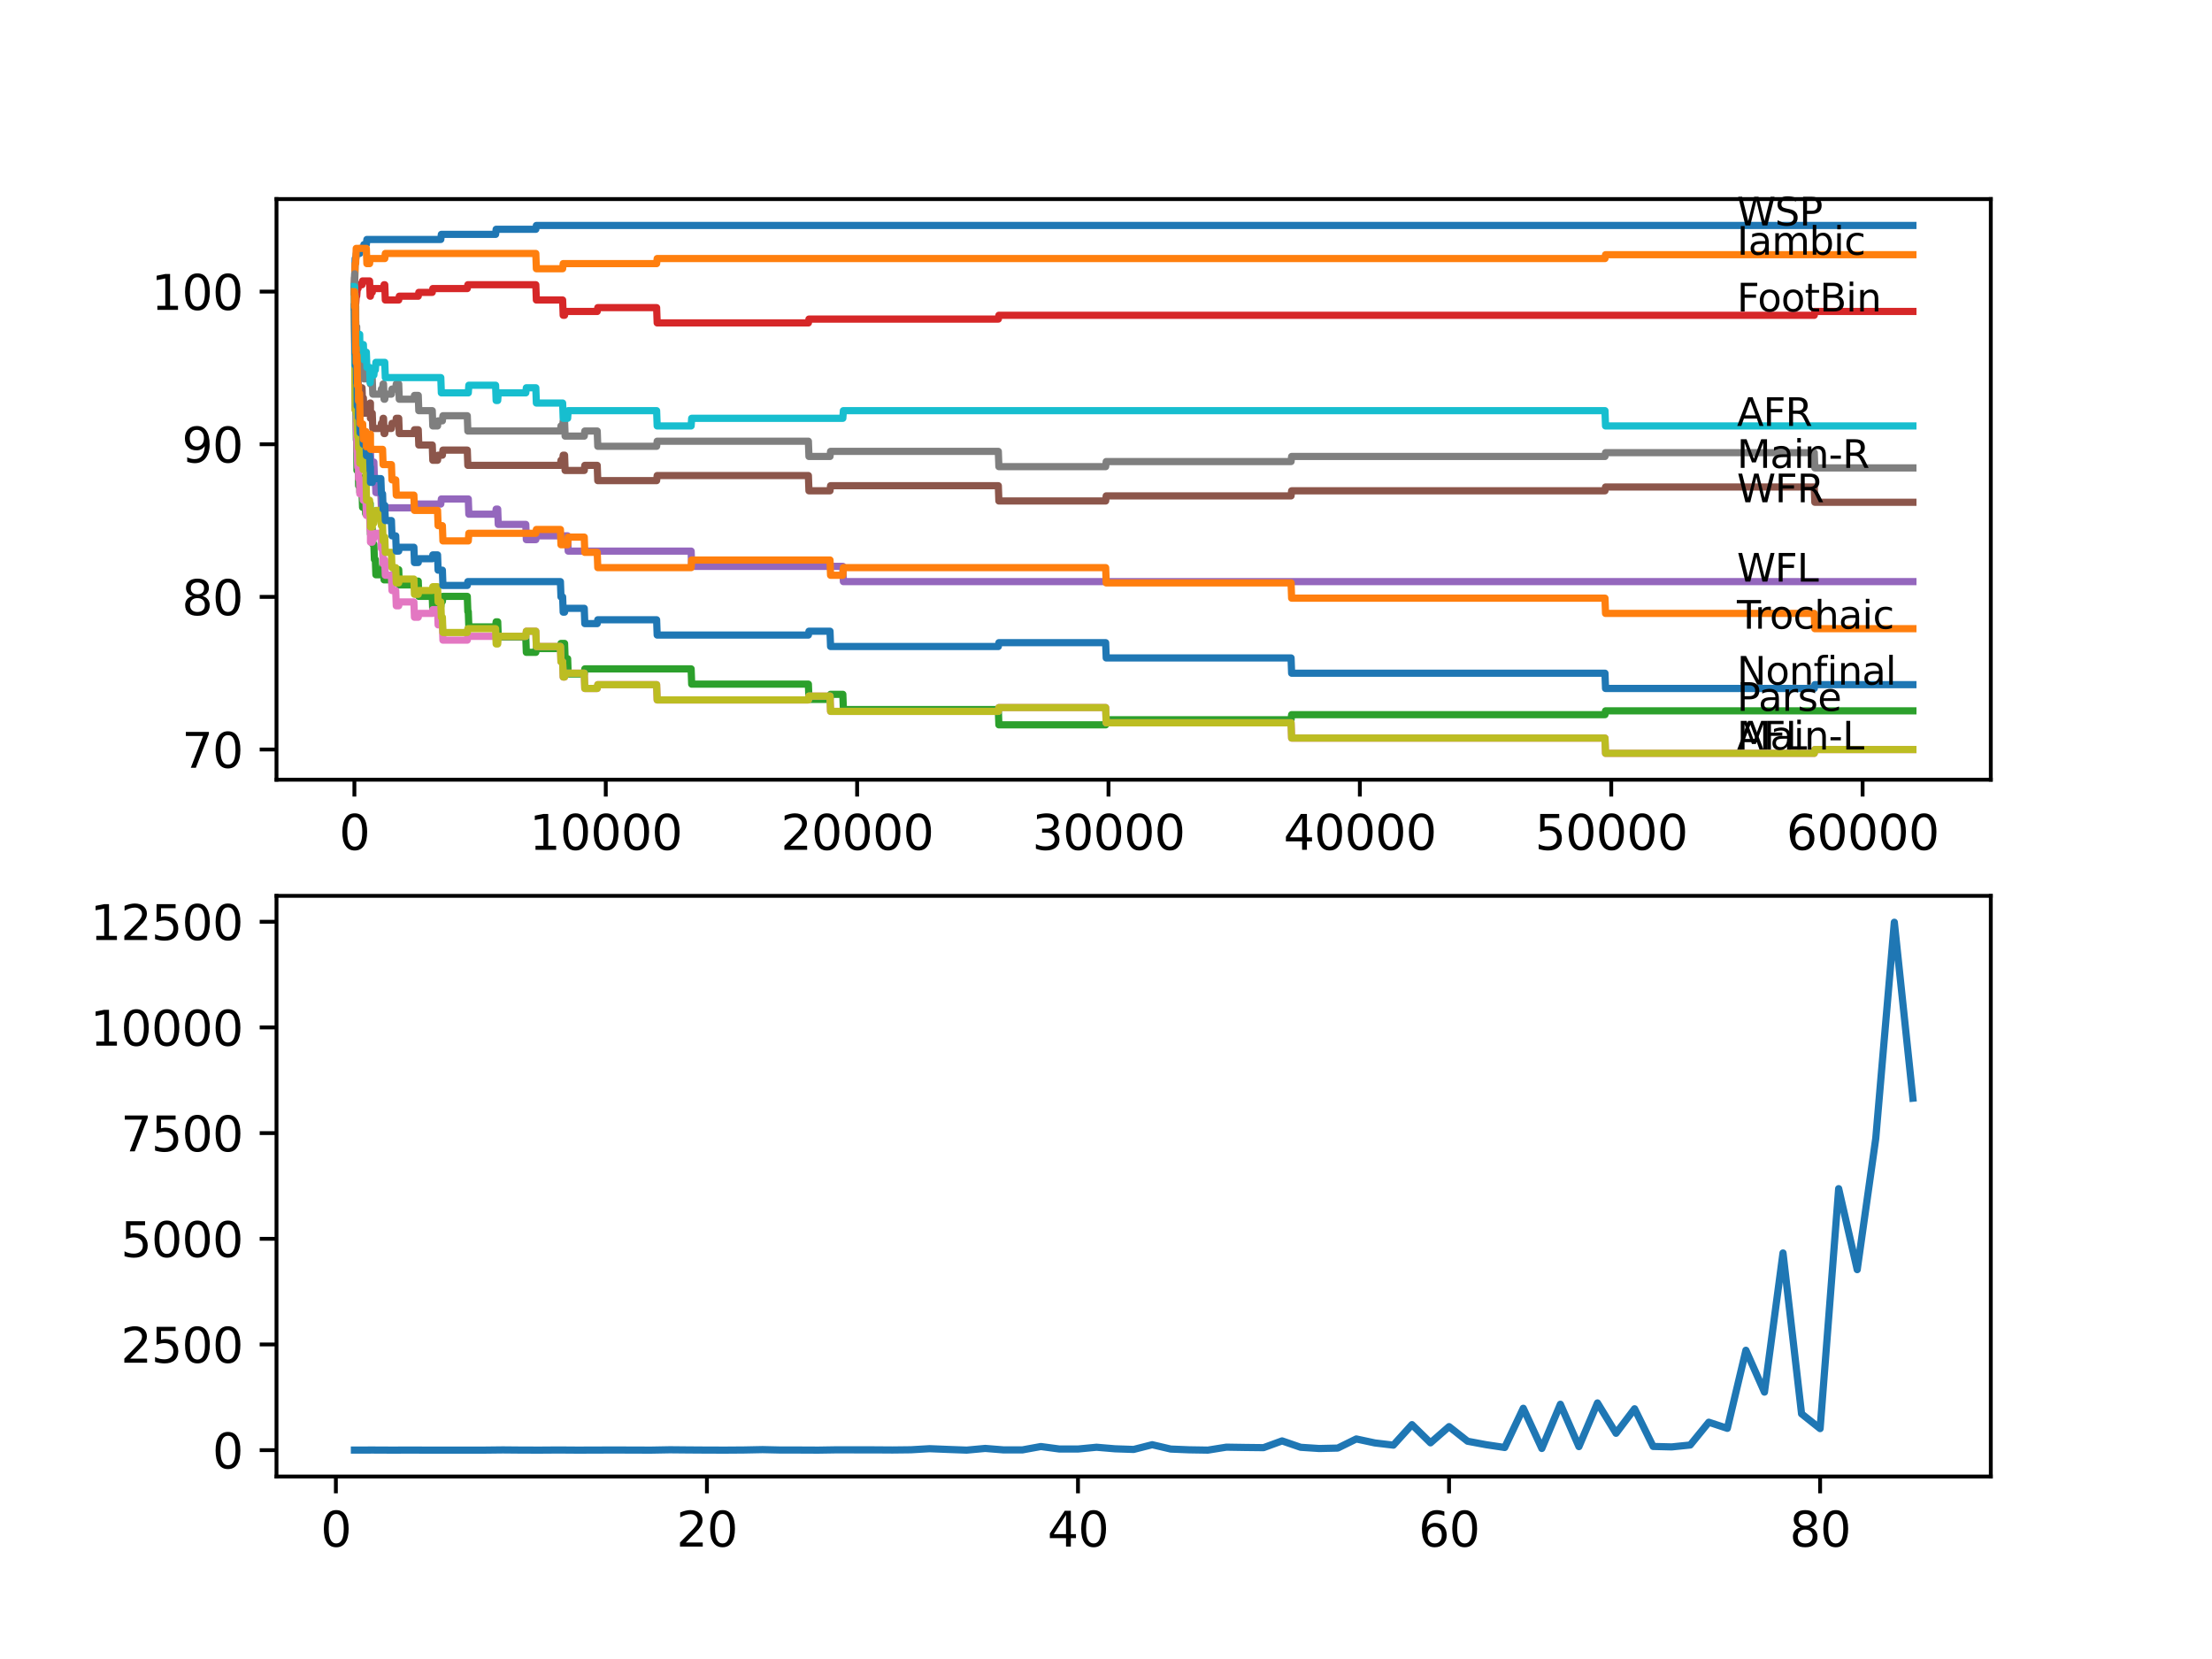 <?xml version="1.0" encoding="utf-8" standalone="no"?>
<!DOCTYPE svg PUBLIC "-//W3C//DTD SVG 1.1//EN"
  "http://www.w3.org/Graphics/SVG/1.1/DTD/svg11.dtd">
<svg xmlns:xlink="http://www.w3.org/1999/xlink" width="460.8pt" height="345.6pt" viewBox="0 0 460.8 345.6" xmlns="http://www.w3.org/2000/svg" version="1.1">
 <defs>
  <style type="text/css">*{stroke-linejoin: round; stroke-linecap: butt}</style>
 </defs>
 <g id="figure_1">
  <g id="patch_1">
   <path d="M 0 345.6 
L 460.8 345.6 
L 460.8 0 
L 0 0 
z
" style="fill: #ffffff"/>
  </g>
  <g id="axes_1">
   <g id="patch_2">
    <path d="M 57.6 162.432 
L 414.72 162.432 
L 414.72 41.472 
L 57.6 41.472 
z
" style="fill: #ffffff"/>
   </g>
   <g id="matplotlib.axis_1">
    <g id="xtick_1">
     <g id="line2d_1">
      <defs>
       <path id="m5363590cbb" d="M 0 0 
L 0 3.5 
" style="stroke: #000000; stroke-width: 0.8"/>
      </defs>
      <g>
       <use xlink:href="#m5363590cbb" x="73.827" y="162.432" style="stroke: #000000; stroke-width: 0.8"/>
      </g>
     </g>
     <g id="text_1">
      <!-- 0 -->
      <g transform="translate(70.646 177.03)scale(0.1 -0.1)">
       <defs>
        <path id="DejaVuSans-30" d="M 2034 4250 
Q 1547 4250 1301 3770 
Q 1056 3291 1056 2328 
Q 1056 1369 1301 889 
Q 1547 409 2034 409 
Q 2525 409 2770 889 
Q 3016 1369 3016 2328 
Q 3016 3291 2770 3770 
Q 2525 4250 2034 4250 
z
M 2034 4750 
Q 2819 4750 3233 4129 
Q 3647 3509 3647 2328 
Q 3647 1150 3233 529 
Q 2819 -91 2034 -91 
Q 1250 -91 836 529 
Q 422 1150 422 2328 
Q 422 3509 836 4129 
Q 1250 4750 2034 4750 
z
" transform="scale(0.016)"/>
       </defs>
       <use xlink:href="#DejaVuSans-30"/>
      </g>
     </g>
    </g>
    <g id="xtick_2">
     <g id="line2d_2">
      <g>
       <use xlink:href="#m5363590cbb" x="126.192" y="162.432" style="stroke: #000000; stroke-width: 0.8"/>
      </g>
     </g>
     <g id="text_2">
      <!-- 10000 -->
      <g transform="translate(110.286 177.03)scale(0.1 -0.1)">
       <defs>
        <path id="DejaVuSans-31" d="M 794 531 
L 1825 531 
L 1825 4091 
L 703 3866 
L 703 4441 
L 1819 4666 
L 2450 4666 
L 2450 531 
L 3481 531 
L 3481 0 
L 794 0 
L 794 531 
z
" transform="scale(0.016)"/>
       </defs>
       <use xlink:href="#DejaVuSans-31"/>
       <use xlink:href="#DejaVuSans-30" x="63.623"/>
       <use xlink:href="#DejaVuSans-30" x="127.246"/>
       <use xlink:href="#DejaVuSans-30" x="190.869"/>
       <use xlink:href="#DejaVuSans-30" x="254.492"/>
      </g>
     </g>
    </g>
    <g id="xtick_3">
     <g id="line2d_3">
      <g>
       <use xlink:href="#m5363590cbb" x="178.556" y="162.432" style="stroke: #000000; stroke-width: 0.8"/>
      </g>
     </g>
     <g id="text_3">
      <!-- 20000 -->
      <g transform="translate(162.65 177.03)scale(0.1 -0.1)">
       <defs>
        <path id="DejaVuSans-32" d="M 1228 531 
L 3431 531 
L 3431 0 
L 469 0 
L 469 531 
Q 828 903 1448 1529 
Q 2069 2156 2228 2338 
Q 2531 2678 2651 2914 
Q 2772 3150 2772 3378 
Q 2772 3750 2511 3984 
Q 2250 4219 1831 4219 
Q 1534 4219 1204 4116 
Q 875 4013 500 3803 
L 500 4441 
Q 881 4594 1212 4672 
Q 1544 4750 1819 4750 
Q 2544 4750 2975 4387 
Q 3406 4025 3406 3419 
Q 3406 3131 3298 2873 
Q 3191 2616 2906 2266 
Q 2828 2175 2409 1742 
Q 1991 1309 1228 531 
z
" transform="scale(0.016)"/>
       </defs>
       <use xlink:href="#DejaVuSans-32"/>
       <use xlink:href="#DejaVuSans-30" x="63.623"/>
       <use xlink:href="#DejaVuSans-30" x="127.246"/>
       <use xlink:href="#DejaVuSans-30" x="190.869"/>
       <use xlink:href="#DejaVuSans-30" x="254.492"/>
      </g>
     </g>
    </g>
    <g id="xtick_4">
     <g id="line2d_4">
      <g>
       <use xlink:href="#m5363590cbb" x="230.921" y="162.432" style="stroke: #000000; stroke-width: 0.8"/>
      </g>
     </g>
     <g id="text_4">
      <!-- 30000 -->
      <g transform="translate(215.015 177.03)scale(0.1 -0.1)">
       <defs>
        <path id="DejaVuSans-33" d="M 2597 2516 
Q 3050 2419 3304 2112 
Q 3559 1806 3559 1356 
Q 3559 666 3084 287 
Q 2609 -91 1734 -91 
Q 1441 -91 1130 -33 
Q 819 25 488 141 
L 488 750 
Q 750 597 1062 519 
Q 1375 441 1716 441 
Q 2309 441 2620 675 
Q 2931 909 2931 1356 
Q 2931 1769 2642 2001 
Q 2353 2234 1838 2234 
L 1294 2234 
L 1294 2753 
L 1863 2753 
Q 2328 2753 2575 2939 
Q 2822 3125 2822 3475 
Q 2822 3834 2567 4026 
Q 2313 4219 1838 4219 
Q 1578 4219 1281 4162 
Q 984 4106 628 3988 
L 628 4550 
Q 988 4650 1302 4700 
Q 1616 4750 1894 4750 
Q 2613 4750 3031 4423 
Q 3450 4097 3450 3541 
Q 3450 3153 3228 2886 
Q 3006 2619 2597 2516 
z
" transform="scale(0.016)"/>
       </defs>
       <use xlink:href="#DejaVuSans-33"/>
       <use xlink:href="#DejaVuSans-30" x="63.623"/>
       <use xlink:href="#DejaVuSans-30" x="127.246"/>
       <use xlink:href="#DejaVuSans-30" x="190.869"/>
       <use xlink:href="#DejaVuSans-30" x="254.492"/>
      </g>
     </g>
    </g>
    <g id="xtick_5">
     <g id="line2d_5">
      <g>
       <use xlink:href="#m5363590cbb" x="283.285" y="162.432" style="stroke: #000000; stroke-width: 0.8"/>
      </g>
     </g>
     <g id="text_5">
      <!-- 40000 -->
      <g transform="translate(267.379 177.03)scale(0.1 -0.1)">
       <defs>
        <path id="DejaVuSans-34" d="M 2419 4116 
L 825 1625 
L 2419 1625 
L 2419 4116 
z
M 2253 4666 
L 3047 4666 
L 3047 1625 
L 3713 1625 
L 3713 1100 
L 3047 1100 
L 3047 0 
L 2419 0 
L 2419 1100 
L 313 1100 
L 313 1709 
L 2253 4666 
z
" transform="scale(0.016)"/>
       </defs>
       <use xlink:href="#DejaVuSans-34"/>
       <use xlink:href="#DejaVuSans-30" x="63.623"/>
       <use xlink:href="#DejaVuSans-30" x="127.246"/>
       <use xlink:href="#DejaVuSans-30" x="190.869"/>
       <use xlink:href="#DejaVuSans-30" x="254.492"/>
      </g>
     </g>
    </g>
    <g id="xtick_6">
     <g id="line2d_6">
      <g>
       <use xlink:href="#m5363590cbb" x="335.65" y="162.432" style="stroke: #000000; stroke-width: 0.8"/>
      </g>
     </g>
     <g id="text_6">
      <!-- 50000 -->
      <g transform="translate(319.744 177.03)scale(0.1 -0.1)">
       <defs>
        <path id="DejaVuSans-35" d="M 691 4666 
L 3169 4666 
L 3169 4134 
L 1269 4134 
L 1269 2991 
Q 1406 3038 1543 3061 
Q 1681 3084 1819 3084 
Q 2600 3084 3056 2656 
Q 3513 2228 3513 1497 
Q 3513 744 3044 326 
Q 2575 -91 1722 -91 
Q 1428 -91 1123 -41 
Q 819 9 494 109 
L 494 744 
Q 775 591 1075 516 
Q 1375 441 1709 441 
Q 2250 441 2565 725 
Q 2881 1009 2881 1497 
Q 2881 1984 2565 2268 
Q 2250 2553 1709 2553 
Q 1456 2553 1204 2497 
Q 953 2441 691 2322 
L 691 4666 
z
" transform="scale(0.016)"/>
       </defs>
       <use xlink:href="#DejaVuSans-35"/>
       <use xlink:href="#DejaVuSans-30" x="63.623"/>
       <use xlink:href="#DejaVuSans-30" x="127.246"/>
       <use xlink:href="#DejaVuSans-30" x="190.869"/>
       <use xlink:href="#DejaVuSans-30" x="254.492"/>
      </g>
     </g>
    </g>
    <g id="xtick_7">
     <g id="line2d_7">
      <g>
       <use xlink:href="#m5363590cbb" x="388.014" y="162.432" style="stroke: #000000; stroke-width: 0.8"/>
      </g>
     </g>
     <g id="text_7">
      <!-- 60000 -->
      <g transform="translate(372.108 177.03)scale(0.1 -0.1)">
       <defs>
        <path id="DejaVuSans-36" d="M 2113 2584 
Q 1688 2584 1439 2293 
Q 1191 2003 1191 1497 
Q 1191 994 1439 701 
Q 1688 409 2113 409 
Q 2538 409 2786 701 
Q 3034 994 3034 1497 
Q 3034 2003 2786 2293 
Q 2538 2584 2113 2584 
z
M 3366 4563 
L 3366 3988 
Q 3128 4100 2886 4159 
Q 2644 4219 2406 4219 
Q 1781 4219 1451 3797 
Q 1122 3375 1075 2522 
Q 1259 2794 1537 2939 
Q 1816 3084 2150 3084 
Q 2853 3084 3261 2657 
Q 3669 2231 3669 1497 
Q 3669 778 3244 343 
Q 2819 -91 2113 -91 
Q 1303 -91 875 529 
Q 447 1150 447 2328 
Q 447 3434 972 4092 
Q 1497 4750 2381 4750 
Q 2619 4750 2861 4703 
Q 3103 4656 3366 4563 
z
" transform="scale(0.016)"/>
       </defs>
       <use xlink:href="#DejaVuSans-36"/>
       <use xlink:href="#DejaVuSans-30" x="63.623"/>
       <use xlink:href="#DejaVuSans-30" x="127.246"/>
       <use xlink:href="#DejaVuSans-30" x="190.869"/>
       <use xlink:href="#DejaVuSans-30" x="254.492"/>
      </g>
     </g>
    </g>
   </g>
   <g id="matplotlib.axis_2">
    <g id="ytick_1">
     <g id="line2d_8">
      <defs>
       <path id="m5a11fa9c61" d="M 0 0 
L -3.5 0 
" style="stroke: #000000; stroke-width: 0.8"/>
      </defs>
      <g>
       <use xlink:href="#m5a11fa9c61" x="57.6" y="156.139" style="stroke: #000000; stroke-width: 0.8"/>
      </g>
     </g>
     <g id="text_8">
      <!-- 70 -->
      <g transform="translate(37.875 159.938)scale(0.1 -0.1)">
       <defs>
        <path id="DejaVuSans-37" d="M 525 4666 
L 3525 4666 
L 3525 4397 
L 1831 0 
L 1172 0 
L 2766 4134 
L 525 4134 
L 525 4666 
z
" transform="scale(0.016)"/>
       </defs>
       <use xlink:href="#DejaVuSans-37"/>
       <use xlink:href="#DejaVuSans-30" x="63.623"/>
      </g>
     </g>
    </g>
    <g id="ytick_2">
     <g id="line2d_9">
      <g>
       <use xlink:href="#m5a11fa9c61" x="57.6" y="124.342" style="stroke: #000000; stroke-width: 0.8"/>
      </g>
     </g>
     <g id="text_9">
      <!-- 80 -->
      <g transform="translate(37.875 128.141)scale(0.1 -0.1)">
       <defs>
        <path id="DejaVuSans-38" d="M 2034 2216 
Q 1584 2216 1326 1975 
Q 1069 1734 1069 1313 
Q 1069 891 1326 650 
Q 1584 409 2034 409 
Q 2484 409 2743 651 
Q 3003 894 3003 1313 
Q 3003 1734 2745 1975 
Q 2488 2216 2034 2216 
z
M 1403 2484 
Q 997 2584 770 2862 
Q 544 3141 544 3541 
Q 544 4100 942 4425 
Q 1341 4750 2034 4750 
Q 2731 4750 3128 4425 
Q 3525 4100 3525 3541 
Q 3525 3141 3298 2862 
Q 3072 2584 2669 2484 
Q 3125 2378 3379 2068 
Q 3634 1759 3634 1313 
Q 3634 634 3220 271 
Q 2806 -91 2034 -91 
Q 1263 -91 848 271 
Q 434 634 434 1313 
Q 434 1759 690 2068 
Q 947 2378 1403 2484 
z
M 1172 3481 
Q 1172 3119 1398 2916 
Q 1625 2713 2034 2713 
Q 2441 2713 2670 2916 
Q 2900 3119 2900 3481 
Q 2900 3844 2670 4047 
Q 2441 4250 2034 4250 
Q 1625 4250 1398 4047 
Q 1172 3844 1172 3481 
z
" transform="scale(0.016)"/>
       </defs>
       <use xlink:href="#DejaVuSans-38"/>
       <use xlink:href="#DejaVuSans-30" x="63.623"/>
      </g>
     </g>
    </g>
    <g id="ytick_3">
     <g id="line2d_10">
      <g>
       <use xlink:href="#m5a11fa9c61" x="57.6" y="92.545" style="stroke: #000000; stroke-width: 0.8"/>
      </g>
     </g>
     <g id="text_10">
      <!-- 90 -->
      <g transform="translate(37.875 96.345)scale(0.1 -0.1)">
       <defs>
        <path id="DejaVuSans-39" d="M 703 97 
L 703 672 
Q 941 559 1184 500 
Q 1428 441 1663 441 
Q 2288 441 2617 861 
Q 2947 1281 2994 2138 
Q 2813 1869 2534 1725 
Q 2256 1581 1919 1581 
Q 1219 1581 811 2004 
Q 403 2428 403 3163 
Q 403 3881 828 4315 
Q 1253 4750 1959 4750 
Q 2769 4750 3195 4129 
Q 3622 3509 3622 2328 
Q 3622 1225 3098 567 
Q 2575 -91 1691 -91 
Q 1453 -91 1209 -44 
Q 966 3 703 97 
z
M 1959 2075 
Q 2384 2075 2632 2365 
Q 2881 2656 2881 3163 
Q 2881 3666 2632 3958 
Q 2384 4250 1959 4250 
Q 1534 4250 1286 3958 
Q 1038 3666 1038 3163 
Q 1038 2656 1286 2365 
Q 1534 2075 1959 2075 
z
" transform="scale(0.016)"/>
       </defs>
       <use xlink:href="#DejaVuSans-39"/>
       <use xlink:href="#DejaVuSans-30" x="63.623"/>
      </g>
     </g>
    </g>
    <g id="ytick_4">
     <g id="line2d_11">
      <g>
       <use xlink:href="#m5a11fa9c61" x="57.6" y="60.749" style="stroke: #000000; stroke-width: 0.8"/>
      </g>
     </g>
     <g id="text_11">
      <!-- 100 -->
      <g transform="translate(31.512 64.548)scale(0.1 -0.1)">
       <use xlink:href="#DejaVuSans-31"/>
       <use xlink:href="#DejaVuSans-30" x="63.623"/>
       <use xlink:href="#DejaVuSans-30" x="127.246"/>
      </g>
     </g>
    </g>
   </g>
   <g id="line2d_12">
    <path d="M 73.833 60.749 
L 73.838 60.749 
L 73.99 53.859 
L 74.121 53.859 
L 74.236 52.8 
L 74.932 52.8 
L 75.048 51.74 
L 75.697 51.74 
L 75.812 50.945 
L 76.315 50.945 
L 76.43 49.885 
L 91.825 49.885 
L 91.94 48.825 
L 103.241 48.825 
L 103.356 47.765 
L 111.619 47.765 
L 111.734 46.97 
L 398.487 46.97 
L 398.487 46.97 
" clip-path="url(#p84be9d0172)" style="fill: none; stroke: #1f77b4; stroke-width: 1.5; stroke-linecap: square"/>
   </g>
   <g id="line2d_13">
    <path d="M 73.833 60.749 
L 73.838 60.749 
L 73.985 54.919 
L 74.095 54.919 
L 74.21 51.74 
L 76.315 51.74 
L 76.43 54.919 
L 76.99 54.919 
L 77.106 53.859 
L 80.153 53.859 
L 80.268 52.8 
L 111.619 52.8 
L 111.734 55.979 
L 117.206 55.979 
L 117.321 54.919 
L 136.785 54.919 
L 136.901 53.859 
L 334.346 53.859 
L 334.461 53.065 
L 398.487 53.065 
L 398.487 53.065 
" clip-path="url(#p84be9d0172)" style="fill: none; stroke: #ff7f0e; stroke-width: 1.5; stroke-linecap: square"/>
   </g>
   <g id="line2d_14">
    <path d="M 73.833 60.749 
L 73.838 60.749 
L 73.859 59.954 
L 73.89 68.433 
L 74.021 80.622 
L 74.058 80.622 
L 74.084 79.986 
L 74.089 83.165 
L 74.121 83.165 
L 74.241 91.645 
L 74.304 91.645 
L 74.362 98.004 
L 74.419 95.884 
L 74.592 95.884 
L 74.707 101.184 
L 74.901 101.184 
L 74.964 99.329 
L 74.969 102.508 
L 75 102.508 
L 75.414 102.508 
L 75.529 105.688 
L 75.556 105.688 
L 75.671 104.628 
L 75.697 104.628 
L 75.812 103.833 
L 76.058 103.833 
L 76.173 107.013 
L 76.226 107.013 
L 76.346 104.893 
L 77.126 104.893 
L 77.174 111.253 
L 77.242 110.193 
L 77.545 110.193 
L 77.661 113.372 
L 77.881 113.372 
L 77.996 116.552 
L 78.189 116.552 
L 78.305 119.732 
L 79.336 119.732 
L 79.451 118.672 
L 79.692 118.672 
L 79.808 117.612 
L 79.897 117.612 
L 80.012 120.792 
L 81.541 120.792 
L 81.656 119.732 
L 82.436 119.732 
L 82.551 118.672 
L 83.059 118.672 
L 83.175 121.851 
L 86.222 121.851 
L 86.337 121.057 
L 87.128 121.057 
L 87.243 124.236 
L 90.045 124.236 
L 90.16 127.416 
L 91.15 127.416 
L 91.265 126.356 
L 91.825 126.356 
L 91.94 125.296 
L 92.155 125.296 
L 92.27 124.236 
L 97.344 124.236 
L 97.46 127.416 
L 97.554 127.416 
L 97.669 130.596 
L 103.241 130.596 
L 103.356 129.536 
L 103.68 129.536 
L 103.796 132.715 
L 109.53 132.715 
L 109.645 135.895 
L 111.619 135.895 
L 111.734 135.1 
L 116.745 135.1 
L 116.861 134.04 
L 117.609 134.04 
L 117.725 137.22 
L 118.248 137.22 
L 118.363 140.4 
L 121.71 140.4 
L 121.825 139.34 
L 143.975 139.34 
L 144.09 142.519 
L 168.403 142.519 
L 168.518 145.699 
L 172.906 145.699 
L 173.022 144.639 
L 175.577 144.639 
L 175.692 147.819 
L 207.97 147.819 
L 208.085 150.998 
L 230.329 150.998 
L 230.444 149.939 
L 268.953 149.939 
L 269.068 148.879 
L 334.346 148.879 
L 334.461 148.084 
L 398.487 148.084 
L 398.487 148.084 
" clip-path="url(#p84be9d0172)" style="fill: none; stroke: #2ca02c; stroke-width: 1.5; stroke-linecap: square"/>
   </g>
   <g id="line2d_15">
    <path d="M 73.833 60.749 
L 73.859 60.749 
L 73.875 59.689 
L 73.937 66.048 
L 73.943 65.253 
L 73.958 65.253 
L 73.979 66.843 
L 74.074 63.292 
L 74.1 63.292 
L 74.22 61.703 
L 74.304 61.703 
L 74.424 60.113 
L 74.592 60.113 
L 74.707 59.318 
L 75.414 59.318 
L 75.529 58.523 
L 76.99 58.523 
L 77.106 61.703 
L 77.168 61.703 
L 77.284 60.908 
L 77.545 60.908 
L 77.661 60.113 
L 79.897 60.113 
L 80.012 59.318 
L 80.153 59.318 
L 80.268 62.498 
L 83.059 62.498 
L 83.175 61.703 
L 87.128 61.703 
L 87.243 60.908 
L 90.045 60.908 
L 90.16 60.113 
L 97.344 60.113 
L 97.46 59.318 
L 111.619 59.318 
L 111.734 62.498 
L 117.206 62.498 
L 117.321 65.677 
L 117.609 65.677 
L 117.725 64.882 
L 124.412 64.882 
L 124.527 64.087 
L 136.785 64.087 
L 136.901 67.267 
L 168.403 67.267 
L 168.518 66.472 
L 207.97 66.472 
L 208.085 65.677 
L 377.945 65.677 
L 378.06 64.882 
L 398.487 64.882 
L 398.487 64.882 
" clip-path="url(#p84be9d0172)" style="fill: none; stroke: #d62728; stroke-width: 1.5; stroke-linecap: square"/>
   </g>
   <g id="line2d_16">
    <path d="M 73.833 63.928 
L 73.838 63.928 
L 73.969 76.647 
L 74.084 76.647 
L 74.199 79.827 
L 74.22 79.827 
L 74.341 86.186 
L 74.686 86.186 
L 74.801 89.366 
L 74.901 89.366 
L 74.964 87.511 
L 74.969 90.691 
L 75 90.691 
L 75.697 90.691 
L 75.812 89.896 
L 76.058 89.896 
L 76.173 93.075 
L 77.126 93.075 
L 77.242 96.255 
L 77.881 96.255 
L 77.996 99.435 
L 78.189 99.435 
L 78.305 102.614 
L 79.336 102.614 
L 79.451 105.794 
L 86.222 105.794 
L 86.337 104.999 
L 91.825 104.999 
L 91.94 103.939 
L 97.554 103.939 
L 97.669 107.119 
L 103.241 107.119 
L 103.356 106.059 
L 103.68 106.059 
L 103.796 109.239 
L 109.53 109.239 
L 109.645 112.418 
L 111.619 112.418 
L 111.734 111.624 
L 118.248 111.624 
L 118.363 114.803 
L 143.975 114.803 
L 144.09 117.983 
L 175.577 117.983 
L 175.692 121.163 
L 398.487 121.163 
L 398.487 121.163 
" clip-path="url(#p84be9d0172)" style="fill: none; stroke: #9467bd; stroke-width: 1.5; stroke-linecap: square"/>
   </g>
   <g id="line2d_17">
    <path d="M 73.833 59.689 
L 73.854 59.689 
L 73.885 57.834 
L 73.896 64.193 
L 73.937 63.134 
L 74.053 68.433 
L 74.058 68.433 
L 74.1 67.797 
L 74.105 70.977 
L 74.121 70.977 
L 74.205 77.336 
L 74.236 75.216 
L 74.304 75.216 
L 74.362 81.576 
L 74.419 79.456 
L 74.592 79.456 
L 74.681 82.635 
L 74.702 81.576 
L 74.901 81.576 
L 75.016 80.781 
L 75.414 80.781 
L 75.529 83.96 
L 75.556 83.96 
L 75.671 82.9 
L 75.697 82.9 
L 75.812 86.08 
L 76.226 86.08 
L 76.341 85.02 
L 76.99 85.02 
L 77.106 83.96 
L 77.168 83.96 
L 77.174 87.14 
L 77.278 86.08 
L 77.545 86.08 
L 77.661 89.26 
L 79.336 89.26 
L 79.451 88.2 
L 79.692 88.2 
L 79.808 87.14 
L 79.897 87.14 
L 80.012 90.32 
L 80.153 90.32 
L 80.268 89.26 
L 81.541 89.26 
L 81.656 88.2 
L 82.436 88.2 
L 82.551 87.14 
L 83.059 87.14 
L 83.175 90.32 
L 86.222 90.32 
L 86.337 89.525 
L 87.128 89.525 
L 87.243 92.704 
L 90.045 92.704 
L 90.16 95.884 
L 91.15 95.884 
L 91.265 94.824 
L 92.155 94.824 
L 92.27 93.764 
L 97.344 93.764 
L 97.46 96.944 
L 116.745 96.944 
L 116.861 95.884 
L 117.206 95.884 
L 117.321 94.824 
L 117.609 94.824 
L 117.725 98.004 
L 121.71 98.004 
L 121.825 96.944 
L 124.412 96.944 
L 124.527 100.124 
L 136.785 100.124 
L 136.901 99.064 
L 168.403 99.064 
L 168.518 102.243 
L 172.906 102.243 
L 173.022 101.184 
L 207.97 101.184 
L 208.085 104.363 
L 230.329 104.363 
L 230.444 103.303 
L 268.953 103.303 
L 269.068 102.243 
L 334.346 102.243 
L 334.461 101.449 
L 377.945 101.449 
L 378.06 104.628 
L 398.487 104.628 
L 398.487 104.628 
" clip-path="url(#p84be9d0172)" style="fill: none; stroke: #8c564b; stroke-width: 1.5; stroke-linecap: square"/>
   </g>
   <g id="line2d_18">
    <path d="M 73.833 63.928 
L 73.838 63.928 
L 73.979 85.391 
L 73.995 85.391 
L 74.115 83.801 
L 74.189 83.801 
L 74.205 83.006 
L 74.231 89.366 
L 74.262 89.366 
L 74.267 89.366 
L 74.383 94.135 
L 74.409 94.135 
L 74.524 97.315 
L 74.592 97.315 
L 74.681 96.52 
L 74.686 99.7 
L 74.901 99.7 
L 74.964 102.879 
L 75.011 101.82 
L 75.414 101.82 
L 75.529 101.025 
L 75.556 101.025 
L 75.671 104.204 
L 76.226 104.204 
L 76.341 107.384 
L 76.99 107.384 
L 77.106 110.564 
L 77.168 110.564 
L 77.174 109.769 
L 77.179 112.948 
L 77.263 112.948 
L 77.545 112.948 
L 77.661 112.153 
L 77.881 112.153 
L 77.996 111.094 
L 79.336 111.094 
L 79.451 114.273 
L 79.692 114.273 
L 79.808 117.453 
L 79.897 117.453 
L 80.012 116.658 
L 80.153 116.658 
L 80.268 119.838 
L 81.541 119.838 
L 81.656 123.017 
L 82.436 123.017 
L 82.551 126.197 
L 83.059 126.197 
L 83.175 125.402 
L 86.222 125.402 
L 86.337 128.582 
L 87.128 128.582 
L 87.243 127.787 
L 90.045 127.787 
L 90.16 126.992 
L 91.15 126.992 
L 91.265 130.172 
L 92.155 130.172 
L 92.27 133.351 
L 97.344 133.351 
L 97.46 132.556 
L 109.53 132.556 
L 109.645 131.496 
L 111.619 131.496 
L 111.734 134.676 
L 116.745 134.676 
L 116.861 137.856 
L 117.206 137.856 
L 117.321 141.035 
L 117.609 141.035 
L 117.725 140.241 
L 121.71 140.241 
L 121.825 143.42 
L 124.412 143.42 
L 124.527 142.625 
L 136.785 142.625 
L 136.901 145.805 
L 168.403 145.805 
L 168.518 145.01 
L 172.906 145.01 
L 173.022 148.19 
L 207.97 148.19 
L 208.085 147.395 
L 230.329 147.395 
L 230.444 150.574 
L 268.953 150.574 
L 269.068 153.754 
L 334.346 153.754 
L 334.461 156.934 
L 377.945 156.934 
L 378.06 156.139 
L 398.487 156.139 
L 398.487 156.139 
" clip-path="url(#p84be9d0172)" style="fill: none; stroke: #e377c2; stroke-width: 1.5; stroke-linecap: square"/>
   </g>
   <g id="line2d_19">
    <path d="M 73.833 59.689 
L 73.838 59.689 
L 73.885 57.039 
L 73.896 63.398 
L 73.922 63.398 
L 73.932 63.398 
L 73.995 61.279 
L 73.943 65.518 
L 74.037 64.458 
L 74.058 64.458 
L 74.1 63.822 
L 74.105 67.002 
L 74.121 67.002 
L 74.205 73.361 
L 74.236 71.242 
L 74.267 71.242 
L 74.304 68.062 
L 74.346 74.421 
L 74.372 73.361 
L 74.409 73.361 
L 74.524 72.302 
L 74.592 72.302 
L 74.681 75.481 
L 74.702 74.421 
L 74.901 74.421 
L 75.016 73.626 
L 75.414 73.626 
L 75.529 76.806 
L 75.556 76.806 
L 75.671 75.746 
L 75.697 75.746 
L 75.812 78.926 
L 76.226 78.926 
L 76.341 77.866 
L 76.99 77.866 
L 77.106 76.806 
L 77.168 76.806 
L 77.174 79.986 
L 77.278 78.926 
L 77.545 78.926 
L 77.661 82.106 
L 79.336 82.106 
L 79.451 81.046 
L 79.692 81.046 
L 79.808 79.986 
L 79.897 79.986 
L 80.012 83.165 
L 80.153 83.165 
L 80.268 82.106 
L 81.541 82.106 
L 81.656 81.046 
L 82.436 81.046 
L 82.551 79.986 
L 83.059 79.986 
L 83.175 83.165 
L 86.222 83.165 
L 86.337 82.371 
L 87.128 82.371 
L 87.243 85.55 
L 90.045 85.55 
L 90.16 88.73 
L 91.15 88.73 
L 91.265 87.67 
L 92.155 87.67 
L 92.27 86.61 
L 97.344 86.61 
L 97.46 89.79 
L 116.745 89.79 
L 116.861 88.73 
L 117.206 88.73 
L 117.321 87.67 
L 117.609 87.67 
L 117.725 90.85 
L 121.71 90.85 
L 121.825 89.79 
L 124.412 89.79 
L 124.527 92.969 
L 136.785 92.969 
L 136.901 91.91 
L 168.403 91.91 
L 168.518 95.089 
L 172.906 95.089 
L 173.022 94.029 
L 207.97 94.029 
L 208.085 97.209 
L 230.329 97.209 
L 230.444 96.149 
L 268.953 96.149 
L 269.068 95.089 
L 334.346 95.089 
L 334.461 94.294 
L 377.945 94.294 
L 378.06 97.474 
L 398.487 97.474 
L 398.487 97.474 
" clip-path="url(#p84be9d0172)" style="fill: none; stroke: #7f7f7f; stroke-width: 1.5; stroke-linecap: square"/>
   </g>
   <g id="line2d_20">
    <path d="M 73.833 63.928 
L 73.838 63.928 
L 73.979 85.391 
L 73.995 85.391 
L 74.136 80.622 
L 74.189 80.622 
L 74.205 79.827 
L 74.231 86.186 
L 74.262 86.186 
L 74.304 86.186 
L 74.362 84.596 
L 74.367 87.776 
L 74.403 87.776 
L 74.409 87.776 
L 74.524 90.956 
L 74.592 90.956 
L 74.681 90.161 
L 74.686 93.34 
L 74.901 93.34 
L 74.964 96.52 
L 75.011 95.46 
L 75.414 95.46 
L 75.529 94.665 
L 75.556 94.665 
L 75.671 97.845 
L 76.226 97.845 
L 76.346 104.204 
L 76.99 104.204 
L 77.106 107.384 
L 77.168 107.384 
L 77.174 106.589 
L 77.179 109.769 
L 77.263 109.769 
L 77.545 109.769 
L 77.661 108.974 
L 77.881 108.974 
L 77.996 107.914 
L 78.189 107.914 
L 78.305 106.324 
L 79.336 106.324 
L 79.451 109.504 
L 79.692 109.504 
L 79.808 112.683 
L 79.897 112.683 
L 80.012 111.888 
L 80.153 111.888 
L 80.268 115.068 
L 81.541 115.068 
L 81.656 118.248 
L 82.436 118.248 
L 82.551 121.427 
L 83.059 121.427 
L 83.175 120.633 
L 86.222 120.633 
L 86.337 123.812 
L 87.128 123.812 
L 87.243 123.017 
L 90.045 123.017 
L 90.16 122.222 
L 91.15 122.222 
L 91.265 125.402 
L 91.825 125.402 
L 91.94 128.582 
L 92.155 128.582 
L 92.27 131.761 
L 97.344 131.761 
L 97.46 130.967 
L 103.241 130.967 
L 103.356 134.146 
L 103.68 134.146 
L 103.796 132.556 
L 109.53 132.556 
L 109.645 131.496 
L 111.619 131.496 
L 111.734 134.676 
L 116.745 134.676 
L 116.861 137.856 
L 117.206 137.856 
L 117.321 141.035 
L 117.609 141.035 
L 117.725 140.241 
L 121.71 140.241 
L 121.825 143.42 
L 124.412 143.42 
L 124.527 142.625 
L 136.785 142.625 
L 136.901 145.805 
L 168.403 145.805 
L 168.518 145.01 
L 172.906 145.01 
L 173.022 148.19 
L 207.97 148.19 
L 208.085 147.395 
L 230.329 147.395 
L 230.444 150.574 
L 268.953 150.574 
L 269.068 153.754 
L 334.346 153.754 
L 334.461 156.934 
L 377.945 156.934 
L 378.06 156.139 
L 398.487 156.139 
L 398.487 156.139 
" clip-path="url(#p84be9d0172)" style="fill: none; stroke: #bcbd22; stroke-width: 1.5; stroke-linecap: square"/>
   </g>
   <g id="line2d_21">
    <path d="M 73.833 59.689 
L 73.838 59.689 
L 73.958 76.117 
L 73.969 74.527 
L 74.006 74.527 
L 74.121 70.712 
L 74.22 73.891 
L 74.231 71.242 
L 74.686 71.242 
L 74.801 69.652 
L 74.932 69.652 
L 74.964 72.832 
L 75.042 71.772 
L 75.697 71.772 
L 75.812 74.951 
L 76.058 74.951 
L 76.173 73.361 
L 76.315 73.361 
L 76.43 76.541 
L 76.99 76.541 
L 77.106 79.721 
L 77.126 79.721 
L 77.242 78.131 
L 77.881 78.131 
L 77.996 77.071 
L 78.189 77.071 
L 78.305 75.481 
L 80.153 75.481 
L 80.268 78.661 
L 91.825 78.661 
L 91.94 81.841 
L 97.554 81.841 
L 97.669 80.251 
L 103.241 80.251 
L 103.356 83.43 
L 103.68 83.43 
L 103.796 81.841 
L 109.53 81.841 
L 109.645 80.781 
L 111.619 80.781 
L 111.734 83.96 
L 117.206 83.96 
L 117.321 87.14 
L 118.248 87.14 
L 118.363 85.55 
L 136.785 85.55 
L 136.901 88.73 
L 143.975 88.73 
L 144.09 87.14 
L 175.577 87.14 
L 175.692 85.55 
L 334.346 85.55 
L 334.461 88.73 
L 398.487 88.73 
L 398.487 88.73 
" clip-path="url(#p84be9d0172)" style="fill: none; stroke: #17becf; stroke-width: 1.5; stroke-linecap: square"/>
   </g>
   <g id="line2d_22">
    <path d="M 73.833 63.928 
L 73.854 63.928 
L 73.979 73.732 
L 73.995 73.732 
L 74.058 72.937 
L 74.063 76.117 
L 74.089 76.117 
L 74.1 76.117 
L 74.205 73.467 
L 74.304 79.827 
L 74.32 79.032 
L 74.341 79.032 
L 74.362 78.237 
L 74.414 84.596 
L 74.592 84.596 
L 74.681 83.801 
L 74.686 86.981 
L 74.901 86.981 
L 75.016 90.161 
L 75.414 90.161 
L 75.529 89.366 
L 75.556 89.366 
L 75.671 92.545 
L 75.697 92.545 
L 75.812 91.751 
L 76.226 91.751 
L 76.341 94.93 
L 76.99 94.93 
L 77.106 98.11 
L 77.168 98.11 
L 77.174 97.315 
L 77.179 100.495 
L 77.263 100.495 
L 77.545 100.495 
L 77.661 99.7 
L 79.336 99.7 
L 79.451 102.879 
L 79.692 102.879 
L 79.808 106.059 
L 79.897 106.059 
L 80.012 105.264 
L 80.153 105.264 
L 80.268 108.444 
L 81.541 108.444 
L 81.656 111.624 
L 82.436 111.624 
L 82.551 114.803 
L 83.059 114.803 
L 83.175 114.008 
L 86.222 114.008 
L 86.337 117.188 
L 87.128 117.188 
L 87.243 116.393 
L 90.045 116.393 
L 90.16 115.598 
L 91.15 115.598 
L 91.265 118.778 
L 92.155 118.778 
L 92.27 121.957 
L 97.344 121.957 
L 97.46 121.163 
L 116.745 121.163 
L 116.861 124.342 
L 117.206 124.342 
L 117.321 127.522 
L 117.609 127.522 
L 117.725 126.727 
L 121.71 126.727 
L 121.825 129.907 
L 124.412 129.907 
L 124.527 129.112 
L 136.785 129.112 
L 136.901 132.291 
L 168.403 132.291 
L 168.518 131.496 
L 172.906 131.496 
L 173.022 134.676 
L 207.97 134.676 
L 208.085 133.881 
L 230.329 133.881 
L 230.444 137.061 
L 268.953 137.061 
L 269.068 140.241 
L 334.346 140.241 
L 334.461 143.42 
L 377.945 143.42 
L 378.06 142.625 
L 398.487 142.625 
L 398.487 142.625 
" clip-path="url(#p84be9d0172)" style="fill: none; stroke: #1f77b4; stroke-width: 1.5; stroke-linecap: square"/>
   </g>
   <g id="line2d_23">
    <path d="M 73.833 60.749 
L 73.859 60.749 
L 73.885 63.928 
L 73.969 61.809 
L 73.995 61.809 
L 74.121 73.467 
L 74.205 72.408 
L 74.21 75.587 
L 74.225 73.997 
L 74.362 73.997 
L 74.482 80.357 
L 74.681 80.357 
L 74.686 83.536 
L 74.791 81.947 
L 74.901 81.947 
L 75.021 88.306 
L 75.556 88.306 
L 75.671 91.486 
L 76.058 91.486 
L 76.173 89.896 
L 76.226 89.896 
L 76.315 93.075 
L 76.336 92.016 
L 77.126 92.016 
L 77.174 90.426 
L 77.179 93.605 
L 77.231 93.605 
L 79.692 93.605 
L 79.808 96.785 
L 81.541 96.785 
L 81.656 99.965 
L 82.436 99.965 
L 82.551 103.144 
L 86.222 103.144 
L 86.337 106.324 
L 91.15 106.324 
L 91.265 109.504 
L 92.155 109.504 
L 92.27 112.683 
L 97.554 112.683 
L 97.669 111.094 
L 111.619 111.094 
L 111.734 110.299 
L 116.745 110.299 
L 116.861 113.478 
L 118.248 113.478 
L 118.363 111.888 
L 121.71 111.888 
L 121.825 115.068 
L 124.412 115.068 
L 124.527 118.248 
L 143.975 118.248 
L 144.09 116.658 
L 172.906 116.658 
L 173.022 119.838 
L 175.577 119.838 
L 175.692 118.248 
L 230.329 118.248 
L 230.444 121.427 
L 268.953 121.427 
L 269.068 124.607 
L 334.346 124.607 
L 334.461 127.787 
L 377.945 127.787 
L 378.06 130.967 
L 398.487 130.967 
L 398.487 130.967 
" clip-path="url(#p84be9d0172)" style="fill: none; stroke: #ff7f0e; stroke-width: 1.5; stroke-linecap: square"/>
   </g>
   <g id="patch_3">
    <path d="M 57.6 162.432 
L 57.6 41.472 
" style="fill: none; stroke: #000000; stroke-width: 0.8; stroke-linejoin: miter; stroke-linecap: square"/>
   </g>
   <g id="patch_4">
    <path d="M 414.72 162.432 
L 414.72 41.472 
" style="fill: none; stroke: #000000; stroke-width: 0.8; stroke-linejoin: miter; stroke-linecap: square"/>
   </g>
   <g id="patch_5">
    <path d="M 57.6 162.432 
L 414.72 162.432 
" style="fill: none; stroke: #000000; stroke-width: 0.8; stroke-linejoin: miter; stroke-linecap: square"/>
   </g>
   <g id="patch_6">
    <path d="M 57.6 41.472 
L 414.72 41.472 
" style="fill: none; stroke: #000000; stroke-width: 0.8; stroke-linejoin: miter; stroke-linecap: square"/>
   </g>
   <g id="text_12">
    <!-- WSP -->
    <g transform="translate(361.832 46.97)scale(0.08 -0.08)">
     <defs>
      <path id="DejaVuSans-57" d="M 213 4666 
L 850 4666 
L 1831 722 
L 2809 4666 
L 3519 4666 
L 4500 722 
L 5478 4666 
L 6119 4666 
L 4947 0 
L 4153 0 
L 3169 4050 
L 2175 0 
L 1381 0 
L 213 4666 
z
" transform="scale(0.016)"/>
      <path id="DejaVuSans-53" d="M 3425 4513 
L 3425 3897 
Q 3066 4069 2747 4153 
Q 2428 4238 2131 4238 
Q 1616 4238 1336 4038 
Q 1056 3838 1056 3469 
Q 1056 3159 1242 3001 
Q 1428 2844 1947 2747 
L 2328 2669 
Q 3034 2534 3370 2195 
Q 3706 1856 3706 1288 
Q 3706 609 3251 259 
Q 2797 -91 1919 -91 
Q 1588 -91 1214 -16 
Q 841 59 441 206 
L 441 856 
Q 825 641 1194 531 
Q 1563 422 1919 422 
Q 2459 422 2753 634 
Q 3047 847 3047 1241 
Q 3047 1584 2836 1778 
Q 2625 1972 2144 2069 
L 1759 2144 
Q 1053 2284 737 2584 
Q 422 2884 422 3419 
Q 422 4038 858 4394 
Q 1294 4750 2059 4750 
Q 2388 4750 2728 4690 
Q 3069 4631 3425 4513 
z
" transform="scale(0.016)"/>
      <path id="DejaVuSans-50" d="M 1259 4147 
L 1259 2394 
L 2053 2394 
Q 2494 2394 2734 2622 
Q 2975 2850 2975 3272 
Q 2975 3691 2734 3919 
Q 2494 4147 2053 4147 
L 1259 4147 
z
M 628 4666 
L 2053 4666 
Q 2838 4666 3239 4311 
Q 3641 3956 3641 3272 
Q 3641 2581 3239 2228 
Q 2838 1875 2053 1875 
L 1259 1875 
L 1259 0 
L 628 0 
L 628 4666 
z
" transform="scale(0.016)"/>
     </defs>
     <use xlink:href="#DejaVuSans-57"/>
     <use xlink:href="#DejaVuSans-53" x="98.877"/>
     <use xlink:href="#DejaVuSans-50" x="162.354"/>
    </g>
   </g>
   <g id="text_13">
    <!-- Iambic -->
    <g transform="translate(361.832 53.065)scale(0.08 -0.08)">
     <defs>
      <path id="DejaVuSans-49" d="M 628 4666 
L 1259 4666 
L 1259 0 
L 628 0 
L 628 4666 
z
" transform="scale(0.016)"/>
      <path id="DejaVuSans-61" d="M 2194 1759 
Q 1497 1759 1228 1600 
Q 959 1441 959 1056 
Q 959 750 1161 570 
Q 1363 391 1709 391 
Q 2188 391 2477 730 
Q 2766 1069 2766 1631 
L 2766 1759 
L 2194 1759 
z
M 3341 1997 
L 3341 0 
L 2766 0 
L 2766 531 
Q 2569 213 2275 61 
Q 1981 -91 1556 -91 
Q 1019 -91 701 211 
Q 384 513 384 1019 
Q 384 1609 779 1909 
Q 1175 2209 1959 2209 
L 2766 2209 
L 2766 2266 
Q 2766 2663 2505 2880 
Q 2244 3097 1772 3097 
Q 1472 3097 1187 3025 
Q 903 2953 641 2809 
L 641 3341 
Q 956 3463 1253 3523 
Q 1550 3584 1831 3584 
Q 2591 3584 2966 3190 
Q 3341 2797 3341 1997 
z
" transform="scale(0.016)"/>
      <path id="DejaVuSans-6d" d="M 3328 2828 
Q 3544 3216 3844 3400 
Q 4144 3584 4550 3584 
Q 5097 3584 5394 3201 
Q 5691 2819 5691 2113 
L 5691 0 
L 5113 0 
L 5113 2094 
Q 5113 2597 4934 2840 
Q 4756 3084 4391 3084 
Q 3944 3084 3684 2787 
Q 3425 2491 3425 1978 
L 3425 0 
L 2847 0 
L 2847 2094 
Q 2847 2600 2669 2842 
Q 2491 3084 2119 3084 
Q 1678 3084 1418 2786 
Q 1159 2488 1159 1978 
L 1159 0 
L 581 0 
L 581 3500 
L 1159 3500 
L 1159 2956 
Q 1356 3278 1631 3431 
Q 1906 3584 2284 3584 
Q 2666 3584 2933 3390 
Q 3200 3197 3328 2828 
z
" transform="scale(0.016)"/>
      <path id="DejaVuSans-62" d="M 3116 1747 
Q 3116 2381 2855 2742 
Q 2594 3103 2138 3103 
Q 1681 3103 1420 2742 
Q 1159 2381 1159 1747 
Q 1159 1113 1420 752 
Q 1681 391 2138 391 
Q 2594 391 2855 752 
Q 3116 1113 3116 1747 
z
M 1159 2969 
Q 1341 3281 1617 3432 
Q 1894 3584 2278 3584 
Q 2916 3584 3314 3078 
Q 3713 2572 3713 1747 
Q 3713 922 3314 415 
Q 2916 -91 2278 -91 
Q 1894 -91 1617 61 
Q 1341 213 1159 525 
L 1159 0 
L 581 0 
L 581 4863 
L 1159 4863 
L 1159 2969 
z
" transform="scale(0.016)"/>
      <path id="DejaVuSans-69" d="M 603 3500 
L 1178 3500 
L 1178 0 
L 603 0 
L 603 3500 
z
M 603 4863 
L 1178 4863 
L 1178 4134 
L 603 4134 
L 603 4863 
z
" transform="scale(0.016)"/>
      <path id="DejaVuSans-63" d="M 3122 3366 
L 3122 2828 
Q 2878 2963 2633 3030 
Q 2388 3097 2138 3097 
Q 1578 3097 1268 2742 
Q 959 2388 959 1747 
Q 959 1106 1268 751 
Q 1578 397 2138 397 
Q 2388 397 2633 464 
Q 2878 531 3122 666 
L 3122 134 
Q 2881 22 2623 -34 
Q 2366 -91 2075 -91 
Q 1284 -91 818 406 
Q 353 903 353 1747 
Q 353 2603 823 3093 
Q 1294 3584 2113 3584 
Q 2378 3584 2631 3529 
Q 2884 3475 3122 3366 
z
" transform="scale(0.016)"/>
     </defs>
     <use xlink:href="#DejaVuSans-49"/>
     <use xlink:href="#DejaVuSans-61" x="29.492"/>
     <use xlink:href="#DejaVuSans-6d" x="90.771"/>
     <use xlink:href="#DejaVuSans-62" x="188.184"/>
     <use xlink:href="#DejaVuSans-69" x="251.66"/>
     <use xlink:href="#DejaVuSans-63" x="279.443"/>
    </g>
   </g>
   <g id="text_14">
    <!-- Parse -->
    <g transform="translate(361.832 148.084)scale(0.08 -0.08)">
     <defs>
      <path id="DejaVuSans-72" d="M 2631 2963 
Q 2534 3019 2420 3045 
Q 2306 3072 2169 3072 
Q 1681 3072 1420 2755 
Q 1159 2438 1159 1844 
L 1159 0 
L 581 0 
L 581 3500 
L 1159 3500 
L 1159 2956 
Q 1341 3275 1631 3429 
Q 1922 3584 2338 3584 
Q 2397 3584 2469 3576 
Q 2541 3569 2628 3553 
L 2631 2963 
z
" transform="scale(0.016)"/>
      <path id="DejaVuSans-73" d="M 2834 3397 
L 2834 2853 
Q 2591 2978 2328 3040 
Q 2066 3103 1784 3103 
Q 1356 3103 1142 2972 
Q 928 2841 928 2578 
Q 928 2378 1081 2264 
Q 1234 2150 1697 2047 
L 1894 2003 
Q 2506 1872 2764 1633 
Q 3022 1394 3022 966 
Q 3022 478 2636 193 
Q 2250 -91 1575 -91 
Q 1294 -91 989 -36 
Q 684 19 347 128 
L 347 722 
Q 666 556 975 473 
Q 1284 391 1588 391 
Q 1994 391 2212 530 
Q 2431 669 2431 922 
Q 2431 1156 2273 1281 
Q 2116 1406 1581 1522 
L 1381 1569 
Q 847 1681 609 1914 
Q 372 2147 372 2553 
Q 372 3047 722 3315 
Q 1072 3584 1716 3584 
Q 2034 3584 2315 3537 
Q 2597 3491 2834 3397 
z
" transform="scale(0.016)"/>
      <path id="DejaVuSans-65" d="M 3597 1894 
L 3597 1613 
L 953 1613 
Q 991 1019 1311 708 
Q 1631 397 2203 397 
Q 2534 397 2845 478 
Q 3156 559 3463 722 
L 3463 178 
Q 3153 47 2828 -22 
Q 2503 -91 2169 -91 
Q 1331 -91 842 396 
Q 353 884 353 1716 
Q 353 2575 817 3079 
Q 1281 3584 2069 3584 
Q 2775 3584 3186 3129 
Q 3597 2675 3597 1894 
z
M 3022 2063 
Q 3016 2534 2758 2815 
Q 2500 3097 2075 3097 
Q 1594 3097 1305 2825 
Q 1016 2553 972 2059 
L 3022 2063 
z
" transform="scale(0.016)"/>
     </defs>
     <use xlink:href="#DejaVuSans-50"/>
     <use xlink:href="#DejaVuSans-61" x="55.803"/>
     <use xlink:href="#DejaVuSans-72" x="117.082"/>
     <use xlink:href="#DejaVuSans-73" x="158.195"/>
     <use xlink:href="#DejaVuSans-65" x="210.295"/>
    </g>
   </g>
   <g id="text_15">
    <!-- FootBin -->
    <g transform="translate(361.832 64.882)scale(0.08 -0.08)">
     <defs>
      <path id="DejaVuSans-46" d="M 628 4666 
L 3309 4666 
L 3309 4134 
L 1259 4134 
L 1259 2759 
L 3109 2759 
L 3109 2228 
L 1259 2228 
L 1259 0 
L 628 0 
L 628 4666 
z
" transform="scale(0.016)"/>
      <path id="DejaVuSans-6f" d="M 1959 3097 
Q 1497 3097 1228 2736 
Q 959 2375 959 1747 
Q 959 1119 1226 758 
Q 1494 397 1959 397 
Q 2419 397 2687 759 
Q 2956 1122 2956 1747 
Q 2956 2369 2687 2733 
Q 2419 3097 1959 3097 
z
M 1959 3584 
Q 2709 3584 3137 3096 
Q 3566 2609 3566 1747 
Q 3566 888 3137 398 
Q 2709 -91 1959 -91 
Q 1206 -91 779 398 
Q 353 888 353 1747 
Q 353 2609 779 3096 
Q 1206 3584 1959 3584 
z
" transform="scale(0.016)"/>
      <path id="DejaVuSans-74" d="M 1172 4494 
L 1172 3500 
L 2356 3500 
L 2356 3053 
L 1172 3053 
L 1172 1153 
Q 1172 725 1289 603 
Q 1406 481 1766 481 
L 2356 481 
L 2356 0 
L 1766 0 
Q 1100 0 847 248 
Q 594 497 594 1153 
L 594 3053 
L 172 3053 
L 172 3500 
L 594 3500 
L 594 4494 
L 1172 4494 
z
" transform="scale(0.016)"/>
      <path id="DejaVuSans-42" d="M 1259 2228 
L 1259 519 
L 2272 519 
Q 2781 519 3026 730 
Q 3272 941 3272 1375 
Q 3272 1813 3026 2020 
Q 2781 2228 2272 2228 
L 1259 2228 
z
M 1259 4147 
L 1259 2741 
L 2194 2741 
Q 2656 2741 2882 2914 
Q 3109 3088 3109 3444 
Q 3109 3797 2882 3972 
Q 2656 4147 2194 4147 
L 1259 4147 
z
M 628 4666 
L 2241 4666 
Q 2963 4666 3353 4366 
Q 3744 4066 3744 3513 
Q 3744 3084 3544 2831 
Q 3344 2578 2956 2516 
Q 3422 2416 3680 2098 
Q 3938 1781 3938 1306 
Q 3938 681 3513 340 
Q 3088 0 2303 0 
L 628 0 
L 628 4666 
z
" transform="scale(0.016)"/>
      <path id="DejaVuSans-6e" d="M 3513 2113 
L 3513 0 
L 2938 0 
L 2938 2094 
Q 2938 2591 2744 2837 
Q 2550 3084 2163 3084 
Q 1697 3084 1428 2787 
Q 1159 2491 1159 1978 
L 1159 0 
L 581 0 
L 581 3500 
L 1159 3500 
L 1159 2956 
Q 1366 3272 1645 3428 
Q 1925 3584 2291 3584 
Q 2894 3584 3203 3211 
Q 3513 2838 3513 2113 
z
" transform="scale(0.016)"/>
     </defs>
     <use xlink:href="#DejaVuSans-46"/>
     <use xlink:href="#DejaVuSans-6f" x="53.895"/>
     <use xlink:href="#DejaVuSans-6f" x="115.076"/>
     <use xlink:href="#DejaVuSans-74" x="176.258"/>
     <use xlink:href="#DejaVuSans-42" x="215.467"/>
     <use xlink:href="#DejaVuSans-69" x="284.07"/>
     <use xlink:href="#DejaVuSans-6e" x="311.854"/>
    </g>
   </g>
   <g id="text_16">
    <!-- WFL -->
    <g transform="translate(361.832 121.163)scale(0.08 -0.08)">
     <defs>
      <path id="DejaVuSans-4c" d="M 628 4666 
L 1259 4666 
L 1259 531 
L 3531 531 
L 3531 0 
L 628 0 
L 628 4666 
z
" transform="scale(0.016)"/>
     </defs>
     <use xlink:href="#DejaVuSans-57"/>
     <use xlink:href="#DejaVuSans-46" x="98.877"/>
     <use xlink:href="#DejaVuSans-4c" x="156.396"/>
    </g>
   </g>
   <g id="text_17">
    <!-- WFR -->
    <g transform="translate(361.832 104.628)scale(0.08 -0.08)">
     <defs>
      <path id="DejaVuSans-52" d="M 2841 2188 
Q 3044 2119 3236 1894 
Q 3428 1669 3622 1275 
L 4263 0 
L 3584 0 
L 2988 1197 
Q 2756 1666 2539 1819 
Q 2322 1972 1947 1972 
L 1259 1972 
L 1259 0 
L 628 0 
L 628 4666 
L 2053 4666 
Q 2853 4666 3247 4331 
Q 3641 3997 3641 3322 
Q 3641 2881 3436 2590 
Q 3231 2300 2841 2188 
z
M 1259 4147 
L 1259 2491 
L 2053 2491 
Q 2509 2491 2742 2702 
Q 2975 2913 2975 3322 
Q 2975 3731 2742 3939 
Q 2509 4147 2053 4147 
L 1259 4147 
z
" transform="scale(0.016)"/>
     </defs>
     <use xlink:href="#DejaVuSans-57"/>
     <use xlink:href="#DejaVuSans-46" x="98.877"/>
     <use xlink:href="#DejaVuSans-52" x="156.396"/>
    </g>
   </g>
   <g id="text_18">
    <!-- Main-L -->
    <g transform="translate(361.832 156.139)scale(0.08 -0.08)">
     <defs>
      <path id="DejaVuSans-4d" d="M 628 4666 
L 1569 4666 
L 2759 1491 
L 3956 4666 
L 4897 4666 
L 4897 0 
L 4281 0 
L 4281 4097 
L 3078 897 
L 2444 897 
L 1241 4097 
L 1241 0 
L 628 0 
L 628 4666 
z
" transform="scale(0.016)"/>
      <path id="DejaVuSans-2d" d="M 313 2009 
L 1997 2009 
L 1997 1497 
L 313 1497 
L 313 2009 
z
" transform="scale(0.016)"/>
     </defs>
     <use xlink:href="#DejaVuSans-4d"/>
     <use xlink:href="#DejaVuSans-61" x="86.279"/>
     <use xlink:href="#DejaVuSans-69" x="147.559"/>
     <use xlink:href="#DejaVuSans-6e" x="175.342"/>
     <use xlink:href="#DejaVuSans-2d" x="238.721"/>
     <use xlink:href="#DejaVuSans-4c" x="274.805"/>
    </g>
   </g>
   <g id="text_19">
    <!-- Main-R -->
    <g transform="translate(361.832 97.474)scale(0.08 -0.08)">
     <use xlink:href="#DejaVuSans-4d"/>
     <use xlink:href="#DejaVuSans-61" x="86.279"/>
     <use xlink:href="#DejaVuSans-69" x="147.559"/>
     <use xlink:href="#DejaVuSans-6e" x="175.342"/>
     <use xlink:href="#DejaVuSans-2d" x="238.721"/>
     <use xlink:href="#DejaVuSans-52" x="274.805"/>
    </g>
   </g>
   <g id="text_20">
    <!-- AFL -->
    <g transform="translate(361.832 156.139)scale(0.08 -0.08)">
     <defs>
      <path id="DejaVuSans-41" d="M 2188 4044 
L 1331 1722 
L 3047 1722 
L 2188 4044 
z
M 1831 4666 
L 2547 4666 
L 4325 0 
L 3669 0 
L 3244 1197 
L 1141 1197 
L 716 0 
L 50 0 
L 1831 4666 
z
" transform="scale(0.016)"/>
     </defs>
     <use xlink:href="#DejaVuSans-41"/>
     <use xlink:href="#DejaVuSans-46" x="68.408"/>
     <use xlink:href="#DejaVuSans-4c" x="125.928"/>
    </g>
   </g>
   <g id="text_21">
    <!-- AFR -->
    <g transform="translate(361.832 88.73)scale(0.08 -0.08)">
     <use xlink:href="#DejaVuSans-41"/>
     <use xlink:href="#DejaVuSans-46" x="68.408"/>
     <use xlink:href="#DejaVuSans-52" x="125.928"/>
    </g>
   </g>
   <g id="text_22">
    <!-- Nonfinal -->
    <g transform="translate(361.832 142.625)scale(0.08 -0.08)">
     <defs>
      <path id="DejaVuSans-4e" d="M 628 4666 
L 1478 4666 
L 3547 763 
L 3547 4666 
L 4159 4666 
L 4159 0 
L 3309 0 
L 1241 3903 
L 1241 0 
L 628 0 
L 628 4666 
z
" transform="scale(0.016)"/>
      <path id="DejaVuSans-66" d="M 2375 4863 
L 2375 4384 
L 1825 4384 
Q 1516 4384 1395 4259 
Q 1275 4134 1275 3809 
L 1275 3500 
L 2222 3500 
L 2222 3053 
L 1275 3053 
L 1275 0 
L 697 0 
L 697 3053 
L 147 3053 
L 147 3500 
L 697 3500 
L 697 3744 
Q 697 4328 969 4595 
Q 1241 4863 1831 4863 
L 2375 4863 
z
" transform="scale(0.016)"/>
      <path id="DejaVuSans-6c" d="M 603 4863 
L 1178 4863 
L 1178 0 
L 603 0 
L 603 4863 
z
" transform="scale(0.016)"/>
     </defs>
     <use xlink:href="#DejaVuSans-4e"/>
     <use xlink:href="#DejaVuSans-6f" x="74.805"/>
     <use xlink:href="#DejaVuSans-6e" x="135.986"/>
     <use xlink:href="#DejaVuSans-66" x="199.365"/>
     <use xlink:href="#DejaVuSans-69" x="234.57"/>
     <use xlink:href="#DejaVuSans-6e" x="262.354"/>
     <use xlink:href="#DejaVuSans-61" x="325.732"/>
     <use xlink:href="#DejaVuSans-6c" x="387.012"/>
    </g>
   </g>
   <g id="text_23">
    <!-- Trochaic -->
    <g transform="translate(361.832 130.967)scale(0.08 -0.08)">
     <defs>
      <path id="DejaVuSans-54" d="M -19 4666 
L 3928 4666 
L 3928 4134 
L 2272 4134 
L 2272 0 
L 1638 0 
L 1638 4134 
L -19 4134 
L -19 4666 
z
" transform="scale(0.016)"/>
      <path id="DejaVuSans-68" d="M 3513 2113 
L 3513 0 
L 2938 0 
L 2938 2094 
Q 2938 2591 2744 2837 
Q 2550 3084 2163 3084 
Q 1697 3084 1428 2787 
Q 1159 2491 1159 1978 
L 1159 0 
L 581 0 
L 581 4863 
L 1159 4863 
L 1159 2956 
Q 1366 3272 1645 3428 
Q 1925 3584 2291 3584 
Q 2894 3584 3203 3211 
Q 3513 2838 3513 2113 
z
" transform="scale(0.016)"/>
     </defs>
     <use xlink:href="#DejaVuSans-54"/>
     <use xlink:href="#DejaVuSans-72" x="46.334"/>
     <use xlink:href="#DejaVuSans-6f" x="85.197"/>
     <use xlink:href="#DejaVuSans-63" x="146.379"/>
     <use xlink:href="#DejaVuSans-68" x="201.359"/>
     <use xlink:href="#DejaVuSans-61" x="264.738"/>
     <use xlink:href="#DejaVuSans-69" x="326.018"/>
     <use xlink:href="#DejaVuSans-63" x="353.801"/>
    </g>
   </g>
  </g>
  <g id="axes_2">
   <g id="patch_7">
    <path d="M 57.6 307.584 
L 414.72 307.584 
L 414.72 186.624 
L 57.6 186.624 
z
" style="fill: #ffffff"/>
   </g>
   <g id="matplotlib.axis_3">
    <g id="xtick_8">
     <g id="line2d_24">
      <g>
       <use xlink:href="#m5363590cbb" x="69.968" y="307.584" style="stroke: #000000; stroke-width: 0.8"/>
      </g>
     </g>
     <g id="text_24">
      <!-- 0 -->
      <g transform="translate(66.787 322.182)scale(0.1 -0.1)">
       <use xlink:href="#DejaVuSans-30"/>
      </g>
     </g>
    </g>
    <g id="xtick_9">
     <g id="line2d_25">
      <g>
       <use xlink:href="#m5363590cbb" x="147.266" y="307.584" style="stroke: #000000; stroke-width: 0.8"/>
      </g>
     </g>
     <g id="text_25">
      <!-- 20 -->
      <g transform="translate(140.904 322.182)scale(0.1 -0.1)">
       <use xlink:href="#DejaVuSans-32"/>
       <use xlink:href="#DejaVuSans-30" x="63.623"/>
      </g>
     </g>
    </g>
    <g id="xtick_10">
     <g id="line2d_26">
      <g>
       <use xlink:href="#m5363590cbb" x="224.565" y="307.584" style="stroke: #000000; stroke-width: 0.8"/>
      </g>
     </g>
     <g id="text_26">
      <!-- 40 -->
      <g transform="translate(218.203 322.182)scale(0.1 -0.1)">
       <use xlink:href="#DejaVuSans-34"/>
       <use xlink:href="#DejaVuSans-30" x="63.623"/>
      </g>
     </g>
    </g>
    <g id="xtick_11">
     <g id="line2d_27">
      <g>
       <use xlink:href="#m5363590cbb" x="301.864" y="307.584" style="stroke: #000000; stroke-width: 0.8"/>
      </g>
     </g>
     <g id="text_27">
      <!-- 60 -->
      <g transform="translate(295.501 322.182)scale(0.1 -0.1)">
       <use xlink:href="#DejaVuSans-36"/>
       <use xlink:href="#DejaVuSans-30" x="63.623"/>
      </g>
     </g>
    </g>
    <g id="xtick_12">
     <g id="line2d_28">
      <g>
       <use xlink:href="#m5363590cbb" x="379.163" y="307.584" style="stroke: #000000; stroke-width: 0.8"/>
      </g>
     </g>
     <g id="text_28">
      <!-- 80 -->
      <g transform="translate(372.8 322.182)scale(0.1 -0.1)">
       <use xlink:href="#DejaVuSans-38"/>
       <use xlink:href="#DejaVuSans-30" x="63.623"/>
      </g>
     </g>
    </g>
   </g>
   <g id="matplotlib.axis_4">
    <g id="ytick_5">
     <g id="line2d_29">
      <g>
       <use xlink:href="#m5a11fa9c61" x="57.6" y="302.095" style="stroke: #000000; stroke-width: 0.8"/>
      </g>
     </g>
     <g id="text_29">
      <!-- 0 -->
      <g transform="translate(44.237 305.894)scale(0.1 -0.1)">
       <use xlink:href="#DejaVuSans-30"/>
      </g>
     </g>
    </g>
    <g id="ytick_6">
     <g id="line2d_30">
      <g>
       <use xlink:href="#m5a11fa9c61" x="57.6" y="280.079" style="stroke: #000000; stroke-width: 0.8"/>
      </g>
     </g>
     <g id="text_30">
      <!-- 2500 -->
      <g transform="translate(25.15 283.878)scale(0.1 -0.1)">
       <use xlink:href="#DejaVuSans-32"/>
       <use xlink:href="#DejaVuSans-35" x="63.623"/>
       <use xlink:href="#DejaVuSans-30" x="127.246"/>
       <use xlink:href="#DejaVuSans-30" x="190.869"/>
      </g>
     </g>
    </g>
    <g id="ytick_7">
     <g id="line2d_31">
      <g>
       <use xlink:href="#m5a11fa9c61" x="57.6" y="258.063" style="stroke: #000000; stroke-width: 0.8"/>
      </g>
     </g>
     <g id="text_31">
      <!-- 5000 -->
      <g transform="translate(25.15 261.863)scale(0.1 -0.1)">
       <use xlink:href="#DejaVuSans-35"/>
       <use xlink:href="#DejaVuSans-30" x="63.623"/>
       <use xlink:href="#DejaVuSans-30" x="127.246"/>
       <use xlink:href="#DejaVuSans-30" x="190.869"/>
      </g>
     </g>
    </g>
    <g id="ytick_8">
     <g id="line2d_32">
      <g>
       <use xlink:href="#m5a11fa9c61" x="57.6" y="236.048" style="stroke: #000000; stroke-width: 0.8"/>
      </g>
     </g>
     <g id="text_32">
      <!-- 7500 -->
      <g transform="translate(25.15 239.847)scale(0.1 -0.1)">
       <use xlink:href="#DejaVuSans-37"/>
       <use xlink:href="#DejaVuSans-35" x="63.623"/>
       <use xlink:href="#DejaVuSans-30" x="127.246"/>
       <use xlink:href="#DejaVuSans-30" x="190.869"/>
      </g>
     </g>
    </g>
    <g id="ytick_9">
     <g id="line2d_33">
      <g>
       <use xlink:href="#m5a11fa9c61" x="57.6" y="214.032" style="stroke: #000000; stroke-width: 0.8"/>
      </g>
     </g>
     <g id="text_33">
      <!-- 10000 -->
      <g transform="translate(18.788 217.831)scale(0.1 -0.1)">
       <use xlink:href="#DejaVuSans-31"/>
       <use xlink:href="#DejaVuSans-30" x="63.623"/>
       <use xlink:href="#DejaVuSans-30" x="127.246"/>
       <use xlink:href="#DejaVuSans-30" x="190.869"/>
       <use xlink:href="#DejaVuSans-30" x="254.492"/>
      </g>
     </g>
    </g>
    <g id="ytick_10">
     <g id="line2d_34">
      <g>
       <use xlink:href="#m5a11fa9c61" x="57.6" y="192.017" style="stroke: #000000; stroke-width: 0.8"/>
      </g>
     </g>
     <g id="text_34">
      <!-- 12500 -->
      <g transform="translate(18.788 195.816)scale(0.1 -0.1)">
       <use xlink:href="#DejaVuSans-31"/>
       <use xlink:href="#DejaVuSans-32" x="63.623"/>
       <use xlink:href="#DejaVuSans-35" x="127.246"/>
       <use xlink:href="#DejaVuSans-30" x="190.869"/>
       <use xlink:href="#DejaVuSans-30" x="254.492"/>
      </g>
     </g>
    </g>
   </g>
   <g id="line2d_35">
    <path d="M 73.833 302.077 
L 77.698 302.068 
L 81.563 302.086 
L 85.428 302.077 
L 89.292 302.086 
L 93.157 302.086 
L 97.022 302.086 
L 100.887 302.086 
L 104.752 302.042 
L 108.617 302.077 
L 112.482 302.086 
L 116.347 302.059 
L 120.212 302.086 
L 124.077 302.077 
L 127.942 302.059 
L 131.807 302.077 
L 135.672 302.086 
L 139.537 302.015 
L 143.402 302.051 
L 147.266 302.077 
L 151.131 302.086 
L 154.996 302.059 
L 158.861 301.98 
L 162.726 302.068 
L 166.591 302.068 
L 170.456 302.086 
L 174.321 302.024 
L 178.186 302.033 
L 182.051 302.033 
L 185.916 302.059 
L 189.781 302.015 
L 193.646 301.786 
L 197.511 301.945 
L 201.376 302.086 
L 205.241 301.734 
L 209.105 302.042 
L 212.97 302.042 
L 216.835 301.337 
L 220.7 301.857 
L 224.565 301.857 
L 228.43 301.487 
L 232.295 301.813 
L 236.16 301.945 
L 240.025 300.959 
L 243.89 301.866 
L 247.755 302.024 
L 251.62 302.086 
L 255.485 301.469 
L 259.35 301.531 
L 263.215 301.575 
L 267.079 300.166 
L 270.944 301.496 
L 274.809 301.751 
L 278.674 301.663 
L 282.539 299.761 
L 286.404 300.589 
L 290.269 301.047 
L 294.134 296.776 
L 297.999 300.571 
L 301.864 297.19 
L 305.729 300.237 
L 309.594 300.959 
L 313.459 301.54 
L 317.324 293.368 
L 321.189 301.742 
L 325.054 292.531 
L 328.918 301.355 
L 332.783 292.258 
L 336.648 298.581 
L 340.513 293.473 
L 344.378 301.32 
L 348.243 301.417 
L 352.108 301.02 
L 355.973 296.274 
L 359.838 297.551 
L 363.703 281.285 
L 367.568 290.004 
L 371.433 261.013 
L 375.298 294.521 
L 379.163 297.603 
L 383.028 247.619 
L 386.892 264.492 
L 390.757 237.14 
L 394.622 192.122 
L 398.487 228.774 
" clip-path="url(#p763ae3bdb3)" style="fill: none; stroke: #1f77b4; stroke-width: 1.5; stroke-linecap: square"/>
   </g>
   <g id="patch_8">
    <path d="M 57.6 307.584 
L 57.6 186.624 
" style="fill: none; stroke: #000000; stroke-width: 0.8; stroke-linejoin: miter; stroke-linecap: square"/>
   </g>
   <g id="patch_9">
    <path d="M 414.72 307.584 
L 414.72 186.624 
" style="fill: none; stroke: #000000; stroke-width: 0.8; stroke-linejoin: miter; stroke-linecap: square"/>
   </g>
   <g id="patch_10">
    <path d="M 57.6 307.584 
L 414.72 307.584 
" style="fill: none; stroke: #000000; stroke-width: 0.8; stroke-linejoin: miter; stroke-linecap: square"/>
   </g>
   <g id="patch_11">
    <path d="M 57.6 186.624 
L 414.72 186.624 
" style="fill: none; stroke: #000000; stroke-width: 0.8; stroke-linejoin: miter; stroke-linecap: square"/>
   </g>
  </g>
 </g>
 <defs>
  <clipPath id="p84be9d0172">
   <rect x="57.6" y="41.472" width="357.12" height="120.96"/>
  </clipPath>
  <clipPath id="p763ae3bdb3">
   <rect x="57.6" y="186.624" width="357.12" height="120.96"/>
  </clipPath>
 </defs>
</svg>
